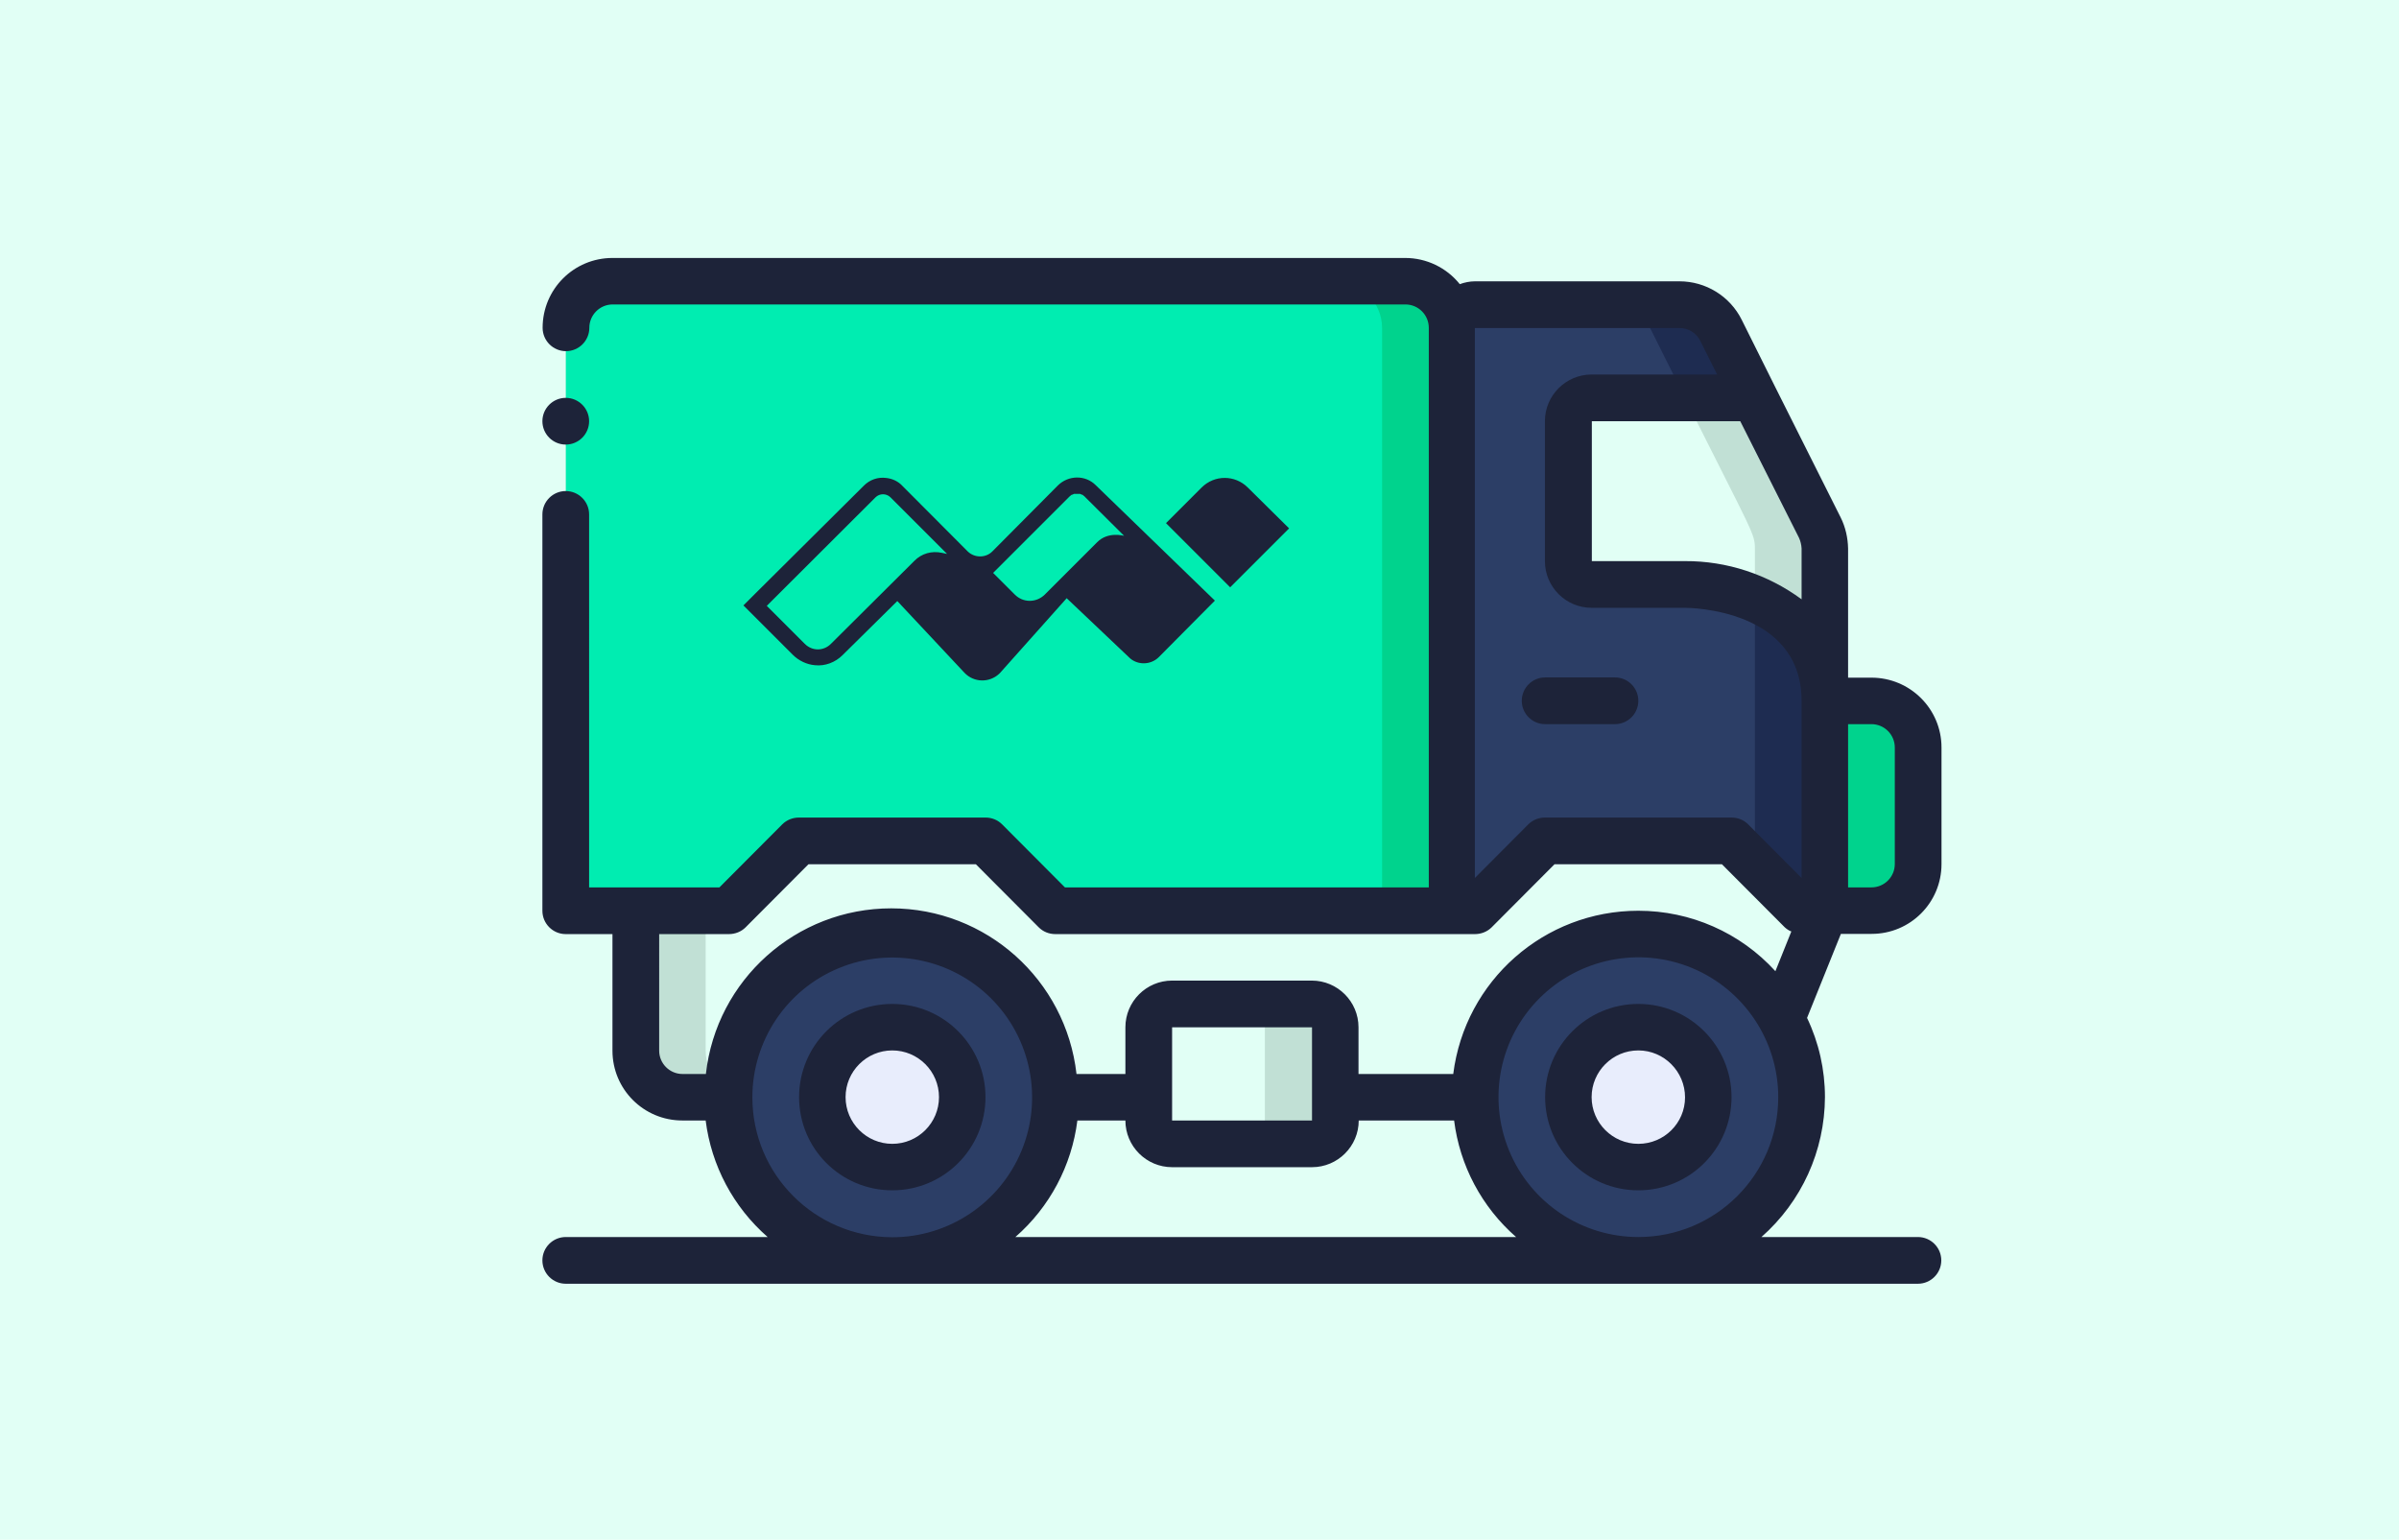 <?xml version="1.0" encoding="utf-8"?>
<!-- Generator: Adobe Illustrator 23.1.0, SVG Export Plug-In . SVG Version: 6.00 Build 0)  -->
<svg version="1.1" id="Layer_1" xmlns="http://www.w3.org/2000/svg" xmlns:xlink="http://www.w3.org/1999/xlink" x="0px" y="0px"
	 viewBox="0 0 1099.1 705.5" style="enable-background:new 0 0 1099.1 705.5;" xml:space="preserve">
<style type="text/css">
	.st0{fill:#E1FFF5;}
	.st1{fill:#00D38D;}
	.st2{fill:#00EDB1;}
	.st3{fill:#1E2C51;}
	.st4{fill:#2C3E66;}
	.st5{fill:#C1E0D5;}
	.st6{fill:#E8EDFC;}
	.st7{fill:#1D2339;}
</style>
<rect class="st0" width="1099.1" height="705.5"/>
<g>
	<g id="Icons" transform="translate(1 1)">
		<path id="Shape" class="st1" d="M664.1,416.3H482.6l-32-32h-85.5l-32,32h-74.8v-267c0-11.8,9.6-21.4,21.4-21.4h363.2
			c11.8,0,21.4,9.6,21.4,21.4V416.3z"/>
		<path class="st2" d="M632.1,416.3H482.6l-32-32h-85.5l-32,32h-74.8v-267c0-11.8,9.6-21.4,21.4-21.4h331.1
			c11.8,0,21.4,9.6,21.4,21.4V416.3z"/>
		<path class="st1" d="M877.8,341.5v53.4c0,11.8-9.6,21.4-21.4,21.4h-21.4v-96.1h21.4C868.2,320.2,877.8,329.7,877.8,341.5z"/>
		<path class="st3" d="M835.1,277.4v138.9H664.1v-267c0-5.9,4.8-10.7,10.7-10.7h93.8c8.1,0,15.5,4.6,19.1,11.9
			C808,192,797,163.6,835.1,277.4z"/>
		<path class="st4" d="M803,277.4v138.9H664.1v-267c0-5.9,4.8-10.7,10.7-10.7h61.7c8.1,0,15.5,4.6,19.1,11.9
			C776,192,765,163.6,803,277.4z"/>
		<path class="st0" d="M835.1,416.3l-19.8,49.6c-16.3-30.1-51-45.2-84.2-36.7c-33.2,8.5-56.3,38.4-56.3,72.6H482.6
			c0-41.3-33.5-74.8-74.8-74.8S333,460.5,333,501.8h-21.4c-11.8,0-21.4-9.6-21.4-21.4v-64.1H333l32-32h85.5l32,32h192.3l32-32h85.5
			l32,32H835.1z"/>
		<path class="st5" d="M835.1,250.4v69.8c0-27-16.6-42.7-42.7-50.3c-15.8-4.1-21.4-3.1-64.1-3.1c-5.9,0-10.7-4.8-10.7-10.7V192
			c-0.1-5.1,3.3-9.5,8.2-10.7H803C834.3,243.9,835.1,243.5,835.1,250.4z"/>
		<path class="st0" d="M803,250.4v23.1c-20.7-8.8-37.3-6.7-74.8-6.7c-5.9,0-10.7-4.8-10.7-10.7V192c-0.1-5.1,3.3-9.5,8.2-10.7
			c15-0.8,30.1-0.8,45.2,0C802.3,243.9,803,243.5,803,250.4z"/>
		<path id="Rectangle-path" class="st5" d="M535.6,459h64.2c5.9,0,10.7,4.8,10.7,10.7v42.7c0,5.9-4.8,10.7-10.7,10.7h-64.2
			c-5.9,0-10.7-4.8-10.7-10.7v-42.7C525,463.8,529.7,459,535.6,459z"/>
		<g>
			<path class="st0" d="M535.6,459h32.2c5.9,0,10.7,4.8,10.7,10.7v42.7c0,5.9-4.8,10.7-10.7,10.7h-32.2c-5.9,0-10.7-4.8-10.7-10.7
				v-42.7C525,463.8,529.7,459,535.6,459z"/>
			<path class="st4" d="M482.6,501.8c0,41.3-33.5,74.8-74.8,74.8S333,543,333,501.8s33.5-74.8,74.8-74.8S482.6,460.5,482.6,501.8z"
				/>
			
				<ellipse id="Oval" transform="matrix(0.16 -0.987 0.987 0.16 -153.168 823.481)" class="st6" cx="407.4" cy="501.8" rx="32" ry="32"/>
			<path class="st4" d="M824.4,501.8c0,41.3-33.5,74.8-74.8,74.8s-74.8-33.5-74.8-74.8s33.5-74.8,74.8-74.8
				c19.8,0,38.8,7.9,52.9,21.9C816.5,462.9,824.4,481.9,824.4,501.8z"/>
			<circle class="st6" cx="749.7" cy="501.8" r="32"/>
		</g>
	</g>
	<g id="Icons_copy" transform="translate(1 1)">
		<g>
			<path class="st5" d="M311.7,501.8H333c0,41.3,33.5,74.8,74.8,74.8c5.4,0-30.5-3.7-25.2-4.8c-34.3-7.5-45-36.9-45-72l6.1,2
				c-11.8,0-21.4-9.6-21.4-21.4v-64.1h-32v64.1C290.3,492.2,299.9,501.8,311.7,501.8z"/>
		</g>
	</g>
	<g>
		<path class="st7" d="M408.8,460c-23.6,0-42.7,19.1-42.7,42.7c0,23.6,19.1,42.7,42.7,42.7s42.7-19.1,42.7-42.7
			C451.5,479.2,432.4,460,408.8,460z M408.8,524.1c-11.8,0-21.4-9.6-21.4-21.4s9.6-21.4,21.4-21.4s21.4,9.6,21.4,21.4
			S420.6,524.1,408.8,524.1z"/>
		<path class="st7" d="M750.6,460c-23.6,0-42.7,19.1-42.7,42.7c0,23.6,19.1,42.7,42.7,42.7c23.6,0,42.7-19.1,42.7-42.7
			C793.3,479.2,774.2,460,750.6,460z M750.6,524.1c-11.8,0-21.4-9.6-21.4-21.4s9.6-21.4,21.4-21.4S772,491,772,502.8
			S762.4,524.1,750.6,524.1z"/>
		<path class="st7" d="M857.4,310.5h-10.7v-59.2c-0.1-4.9-1.2-9.8-3.4-14.2l-29.9-59.6L798,146.6c-5.4-10.9-16.5-17.7-28.6-17.7
			h-93.6c-2.4,0-4.8,0.5-7,1.3c-6.1-7.6-15.3-12-25-12H280.6c-17.7,0-32,14.3-32,32c0,5.9,4.8,10.7,10.7,10.7s10.7-4.8,10.7-10.7
			s4.8-10.7,10.7-10.7h363.2c5.9,0,10.7,4.8,10.7,10.7v256.4H487.9l-28.8-28.9c-2-2-4.7-3.1-7.6-3.1h-85.5c-2.8,0-5.6,1.1-7.6,3.1
			l-28.8,28.9h-59.7V235.7c0-5.9-4.8-10.7-10.7-10.7s-10.7,4.8-10.7,10.7v181.6c0,5.9,4.8,10.7,10.7,10.7h21.4v53.4
			c0,17.7,14.3,32,32,32h10.7c2.6,20.7,12.7,39.7,28.4,53.4h-92.5c-5.9,0-10.7,4.8-10.7,10.7c0,5.9,4.8,10.7,10.7,10.7h619.5
			c5.9,0,10.7-4.8,10.7-10.7c0-5.9-4.8-10.7-10.7-10.7H807c18.4-16.2,29-39.5,29.1-64.1c0-12.6-2.8-25-8.2-36.3l15.5-38.5h14.1
			c17.7,0,32-14.3,32-32v-53.4C889.5,324.8,875.1,310.5,857.4,310.5L857.4,310.5z M797.3,193l26.9,53.4c0.7,1.5,1.1,3.2,1.2,4.9
			v23.3c-15.5-11.4-34.2-17.6-53.4-17.5h-42.7V193H797.3z M779,156.2l7.7,15.4h-57.5c-11.8,0-21.4,9.6-21.4,21.4v64.1
			c0,11.8,9.6,21.4,21.4,21.4H772c2.1,0,53.4,0.5,53.4,42.7v81.1l-24.5-24.6c-2-2-4.7-3.1-7.6-3.1h-85.5c-2.8,0-5.6,1.1-7.6,3.1
			l-24.5,24.6v-252l93.6,0C773.5,150.2,777.2,152.6,779,156.2L779,156.2z M344.7,502.8c0-25.9,15.6-49.3,39.6-59.2
			c23.9-9.9,51.5-4.4,69.8,13.9c18.3,18.3,23.8,45.9,13.9,69.8c-9.9,23.9-33.3,39.6-59.2,39.6C373.4,566.8,344.7,538.2,344.7,502.8z
			 M465.2,566.8c15.7-13.7,25.8-32.7,28.4-53.4h22c0,11.8,9.6,21.4,21.4,21.4h64.1c11.8,0,21.4-9.6,21.4-21.4h43.7
			c2.6,20.7,12.7,39.7,28.4,53.4H465.2z M537,470.7h64.1v42.7H537v-10.7L537,470.7z M750.6,566.8c-25.9,0-49.3-15.6-59.2-39.6
			s-4.4-51.5,13.9-69.8s45.9-23.8,69.8-13.9c23.9,9.9,39.6,33.3,39.6,59.2C814.7,538.2,786,566.8,750.6,566.8z M750.6,417.3
			c-43.1,0-79.4,32-84.8,74.8h-43.4v-21.4c0-11.8-9.6-21.4-21.4-21.4H537c-11.8,0-21.4,9.6-21.4,21.4v21.4h-22.4
			c-4.9-43.2-41.4-75.9-84.9-75.9s-80.1,32.7-84.9,75.9h-10.7c-5.9,0-10.7-4.8-10.7-10.7V428h32c2.8,0,5.6-1.1,7.6-3.1l28.8-28.9
			h76.7l28.8,28.9c2,2,4.7,3.1,7.6,3.1h192.3c2.8,0,5.6-1.1,7.6-3.1l28.8-28.9h76.7l28.8,28.9c0.9,0.8,1.9,1.5,3,1.9l-7.3,18.2
			C797.3,427.3,774.5,417.3,750.6,417.3z M868.1,395.9c0,5.9-4.8,10.7-10.7,10.7h-10.7v-74.8h10.7c5.9,0,10.7,4.8,10.7,10.7V395.9z"
			/>
		<path class="st7" d="M707.9,331.8h32c5.9,0,10.7-4.8,10.7-10.7s-4.8-10.7-10.7-10.7h-32c-5.9,0-10.7,4.8-10.7,10.7
			S702,331.8,707.9,331.8z"/>
		<path class="st7" d="M259.2,203.7c-5.9,0-10.7-4.8-10.7-10.7s4.8-10.7,10.7-10.7s10.7,4.8,10.7,10.7S265.1,203.7,259.2,203.7z"/>
	</g>
</g>
<path class="st7" d="M556.6,275.2L502,222.3c-4.8-4.8-12.6-4.6-17.4,0.2l-30,30.2c-3,3-8.1,3-11.2,0l0,0l-29.9-30
	c-1.9-2.1-4.6-3.4-7.5-3.7c-3.8-0.5-7.5,0.8-10.2,3.5l-49.9,49.6l-5.3,5.3l0,0l5.3,5.3l17.3,17.3c2.7,2.7,6.4,4.5,10.2,4.8
	c4.6,0.5,9.3-1.3,12.6-4.6l25.1-24.8l0,0l30.8,32.9c4.3,4.5,11.3,4.6,15.8,0.5c0.2-0.2,0.3-0.3,0.5-0.5l30.5-34.2l0,0l29.1,27.6l0,0
	c3.8,3.2,9.6,2.9,13.1-0.6L556.6,275.2L556.6,275.2z M433.9,253.8l-2.4-0.5c-4.6-1-9.3,0.3-12.6,3.7l-38.2,38c-3.4,3.4-8.6,3.4-12,0
	l0,0l-17.4-17.4l0,0l49.8-49.7c1.9-1.9,5-1.9,6.9,0l0,0L433.9,253.8z M515,245.5L515,245.5c-0.2,0-7.3-2.1-12.3,2.9l-0.8,0.8l0,0
	l-23.2,23.2c-1.8,1.8-4.3,2.9-6.9,2.9c-2.6,0-5-1-6.9-2.9l-9.9-9.9l34.7-34.7c0.2-0.2,0.3-0.2,0.3-0.3l0.2-0.2l0.3-0.2l0.2-0.2
	l0.3-0.2h0.2c0.2,0,0.2-0.2,0.3-0.2h0.2l0.3-0.2h0.2h0.3h0.2c0.2,0,0.2,0,0.3,0h0.2h0.3l0,0h0.2h0.2h0.3h0.2h0.3h0.2l0.3,0.2h0.2
	l0.3,0.2h0.2c0.2,0,0.2,0.2,0.3,0.2l0.2,0.2l0.3,0.2l0.2,0.2c0.2,0.2,0.3,0.2,0.3,0.3L515,245.5L515,245.5z M590.6,242.1l-27,27
	l-29.4-29.4l16.3-16.3c5.9-5.9,15.3-5.9,21.2,0L590.6,242.1z"/>
</svg>
